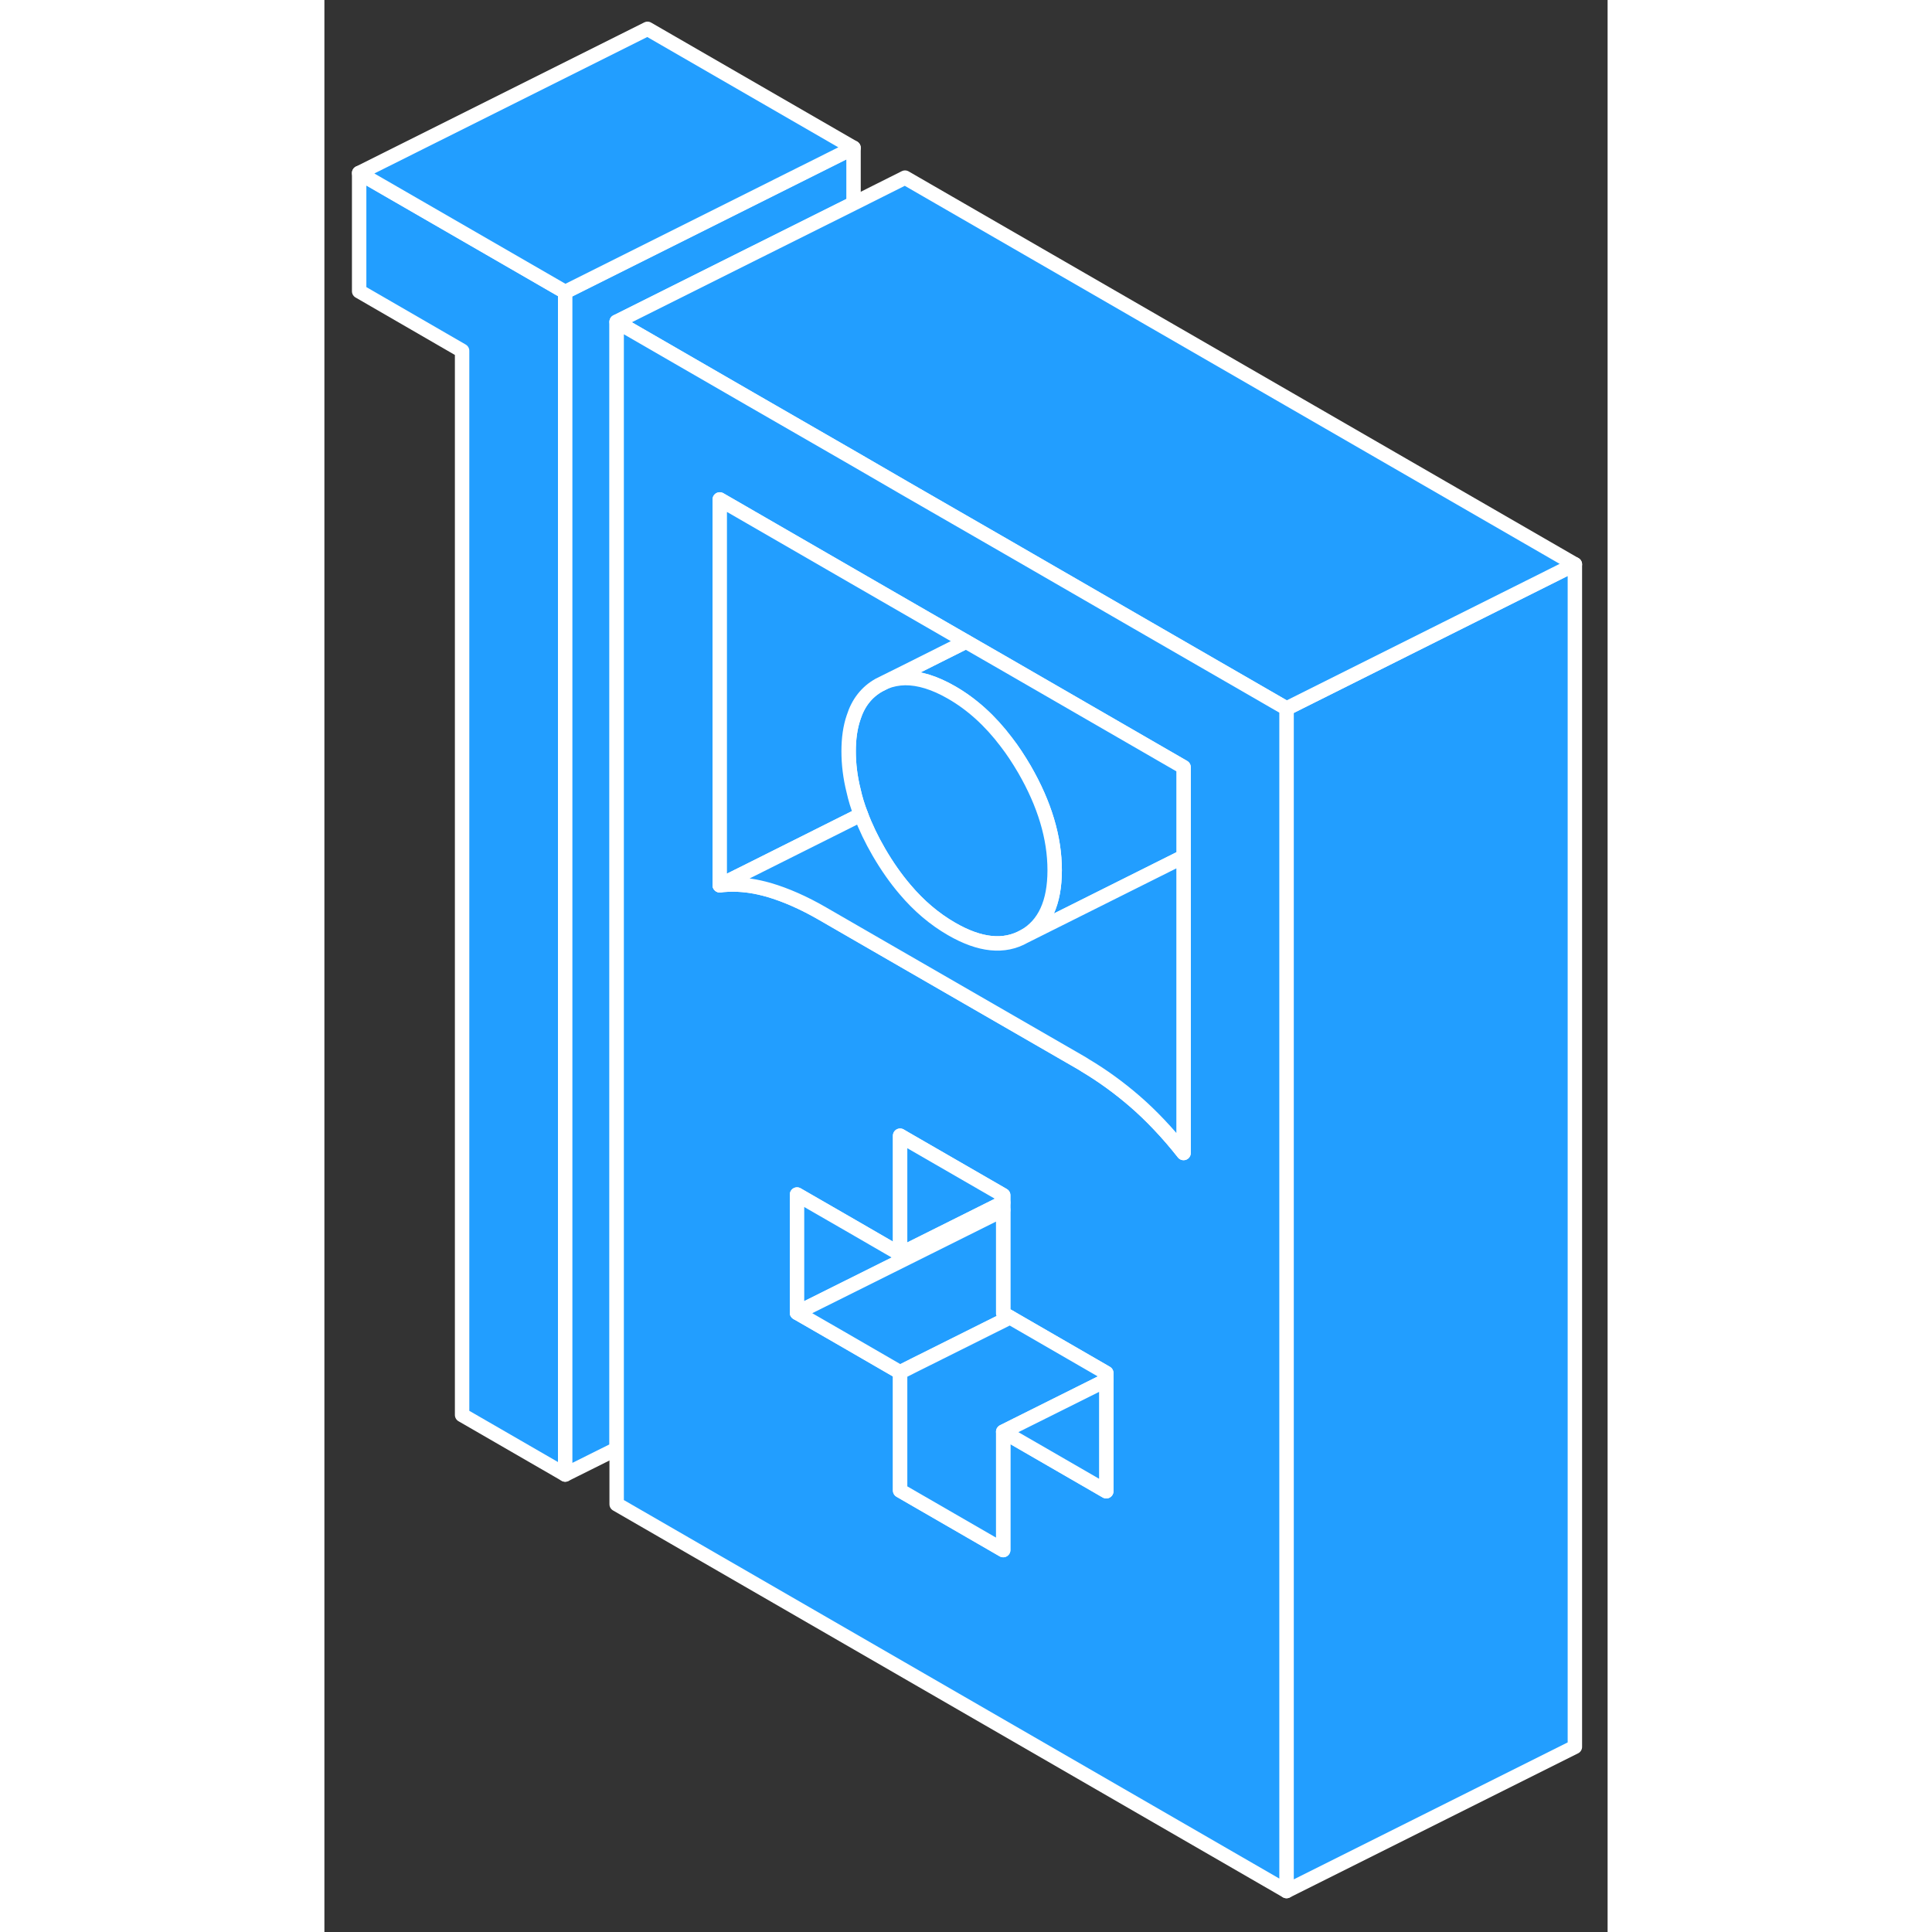 <svg width="48" height="48" viewBox="0 0 89 134" fill="#229EFF" xmlns="http://www.w3.org/2000/svg" stroke-width="1px" stroke-linecap="round" stroke-linejoin="round"><rect x="0" y="0" width="89" height="134" fill="#333333" stroke="none"/><path d="M2.41 12V20.2L9.55 24.33V98.14L16.7 102.27V20.25L2.41 12Z" stroke="white" stroke-linejoin="round"/><path d="M36.7 10.25V14.11L29.55 17.68L20.27 22.32V100.49L16.7 102.27V20.25L36.7 10.25Z" stroke="white" stroke-linejoin="round"/><path d="M36.7 10.25L16.7 20.25L2.41 12L22.41 2L36.7 10.25Z" stroke="white" stroke-linejoin="round"/><path d="M86.731 39.14V121.16L66.731 131.16V49.14L86.731 39.14Z" stroke="white" stroke-linejoin="round"/><path d="M86.731 39.14L66.731 49.14L56.42 43.19L52.111 40.7L47.42 37.99L40.27 33.87L36.701 31.8L29.55 27.68L20.27 22.32L29.55 17.68L36.701 14.11L40.27 12.32L86.731 39.14Z" stroke="white" stroke-linejoin="round"/><path d="M56.42 43.19L52.111 40.7L47.42 37.99L40.27 33.87L36.701 31.8L29.55 27.68L20.27 22.32V104.33L66.731 131.16V49.14L56.42 43.19ZM54.23 103.43L47.08 99.3V107.51L39.931 103.38V95.18L35.73 92.75L32.781 91.05V82.85L36.701 85.11L39.931 86.98V78.77L40.27 78.97L47.08 82.9V91.1L47.55 91.37L54.23 95.23V103.43ZM59.59 79.97C59.041 79.27 58.471 78.61 57.891 78C57.34 77.42 56.771 76.87 56.191 76.37C55.101 75.43 53.971 74.61 52.781 73.9C52.67 73.82 52.551 73.76 52.441 73.69L40.27 66.67L36.701 64.61L34.571 63.38C33.261 62.62 32.011 62.07 30.821 61.72C30.391 61.6 29.96 61.5 29.55 61.44C28.82 61.33 28.101 61.32 27.421 61.4V34.64L29.55 35.87L36.701 40L40.27 42.06L44.501 44.5L47.42 46.18L59.59 53.21V79.97Z" stroke="white" stroke-linejoin="round"/><path d="M59.59 53.21V59.42L48.55 64.94C49.95 64.14 50.65 62.61 50.65 60.36C50.65 58.11 49.95 55.77 48.55 53.35C48.15 52.67 47.74 52.04 47.29 51.46C46.18 49.99 44.91 48.84 43.5 48.03C42.32 47.35 41.24 47.02 40.27 47.03C39.79 47.04 39.33 47.13 38.9 47.3L40.27 46.62L44.5 44.5L47.42 46.18L59.59 53.21Z" stroke="white" stroke-linejoin="round"/><path d="M50.65 60.359C50.65 62.609 49.95 64.139 48.55 64.939C47.15 65.739 45.47 65.569 43.5 64.429C42.32 63.749 41.24 62.839 40.27 61.689C39.62 60.929 39.02 60.069 38.46 59.109C37.95 58.23 37.53 57.359 37.21 56.499C36.99 55.94 36.82 55.379 36.7 54.829C36.47 53.909 36.36 52.999 36.36 52.109C36.36 51.219 36.47 50.44 36.7 49.77C37.02 48.749 37.61 47.999 38.46 47.52L38.9 47.299C39.33 47.129 39.79 47.039 40.27 47.029C41.24 47.02 42.32 47.349 43.5 48.029C44.91 48.84 46.18 49.989 47.29 51.459C47.74 52.039 48.15 52.669 48.55 53.349C49.95 55.77 50.65 58.099 50.65 60.359Z" stroke="white" stroke-linejoin="round"/><path d="M44.5 44.5L40.27 46.62L38.9 47.3L38.46 47.52C37.61 48 37.02 48.75 36.7 49.77C36.47 50.44 36.36 51.22 36.36 52.11C36.36 53 36.47 53.91 36.7 54.83C36.82 55.38 36.99 55.94 37.21 56.5L36.7 56.76L29.55 60.34L27.42 61.4V34.64L29.55 35.87L36.7 40L40.27 42.06L44.5 44.5Z" stroke="white" stroke-linejoin="round"/><path d="M59.59 59.42V79.97C59.04 79.27 58.47 78.61 57.89 78C57.34 77.42 56.77 76.87 56.19 76.37C55.1 75.43 53.97 74.61 52.78 73.9C52.67 73.82 52.55 73.76 52.44 73.69L40.27 66.67L36.7 64.61L34.57 63.38C33.26 62.62 32.01 62.07 30.82 61.72C30.39 61.6 29.96 61.5 29.55 61.44C28.82 61.33 28.1 61.32 27.42 61.4L29.55 60.34L36.7 56.76L37.21 56.5C37.53 57.36 37.95 58.23 38.46 59.11C39.02 60.07 39.62 60.93 40.27 61.69C41.24 62.84 42.32 63.75 43.5 64.43C45.47 65.57 47.15 65.74 48.55 64.94L59.59 59.42Z" stroke="white" stroke-linejoin="round"/><path d="M47.08 82.9V83.409L40.27 86.809L39.93 86.98V78.769L40.27 78.969L47.08 82.9Z" stroke="white" stroke-linejoin="round"/><path d="M47.08 83.41V83.92L32.78 91.05V82.85L36.7 85.11L39.93 86.98L40.27 86.81L47.08 83.41Z" stroke="white" stroke-linejoin="round"/><path d="M47.55 91.37L40.9 94.69L39.93 95.18L35.73 92.75L32.78 91.05L47.08 83.92V91.1L47.55 91.37Z" stroke="white" stroke-linejoin="round"/><path d="M54.23 95.23V95.73L48.04 98.82L47.08 99.3V107.51L39.93 103.38V95.18L40.9 94.69L47.55 91.37L54.23 95.23Z" stroke="white" stroke-linejoin="round"/><path d="M54.23 95.731V103.43L47.08 99.3L48.04 98.82L54.23 95.731Z" stroke="white" stroke-linejoin="round"/></svg>